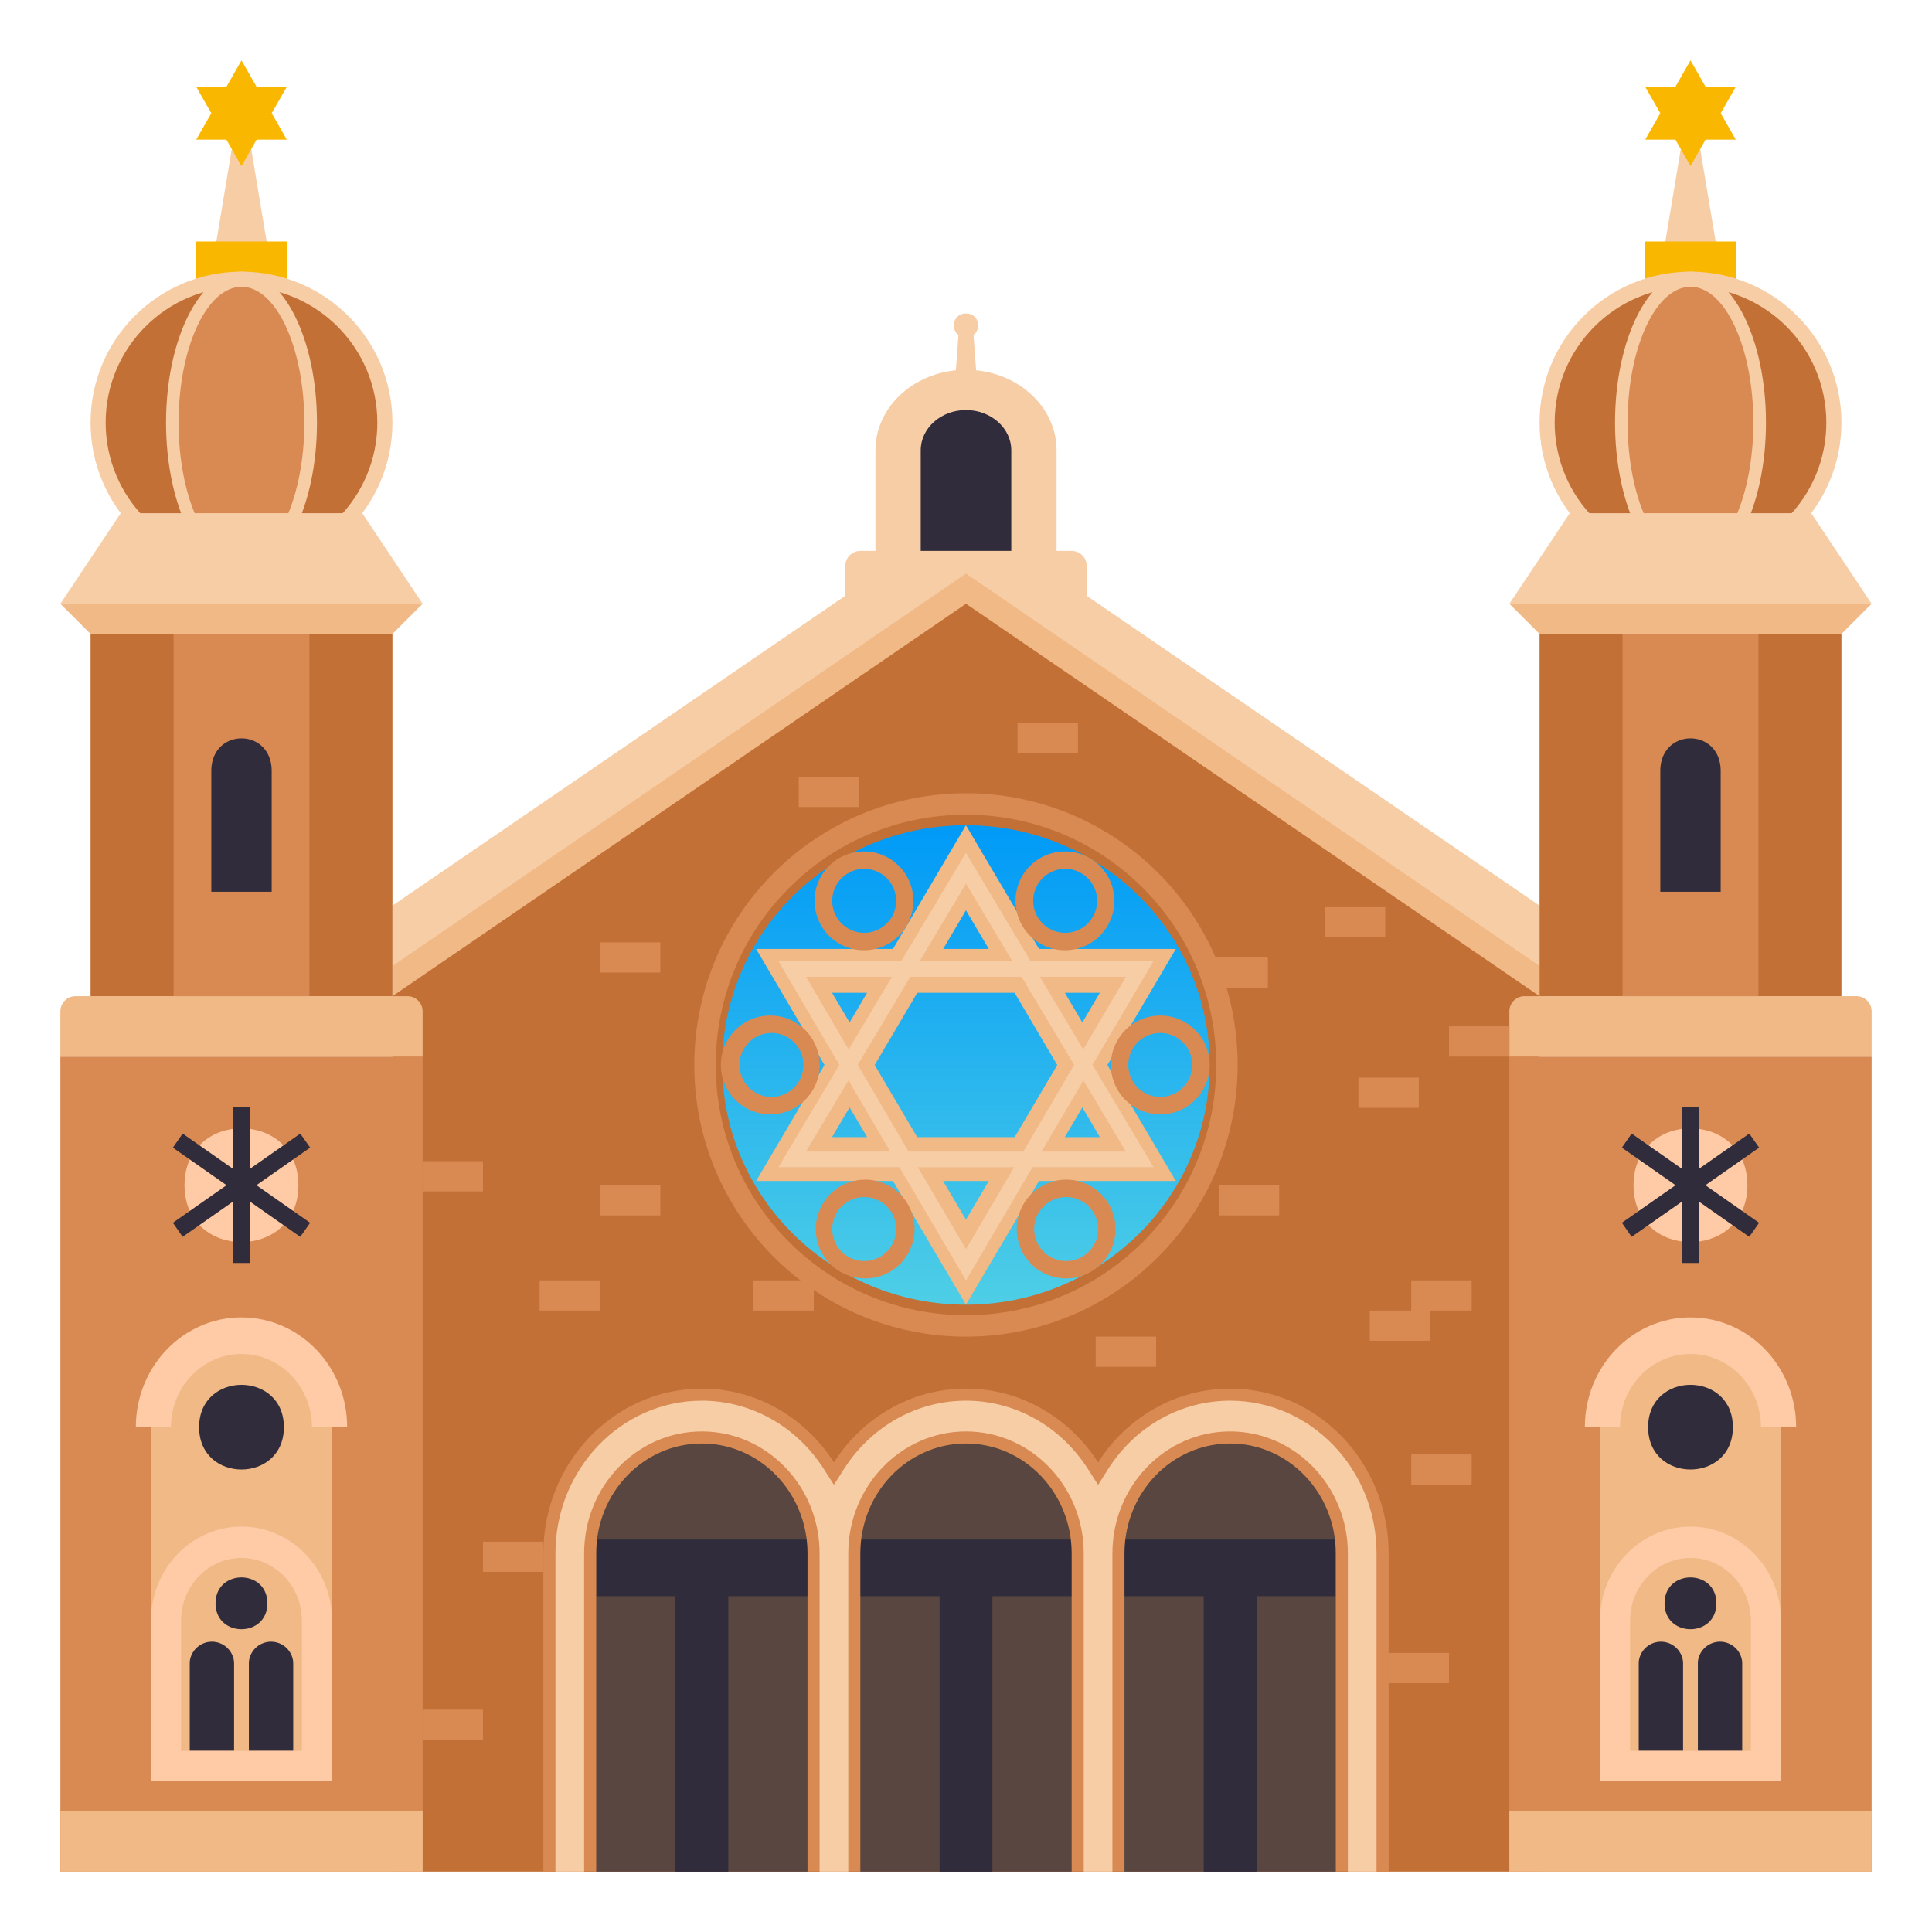 <svg xmlns="http://www.w3.org/2000/svg" xml:space="preserve" style="enable-background:new 0 0 64 64" viewBox="0 0 64 64"><path d="M32 12.25c-1.66 0-3 1.194-3 2.667v4.333h6v-4.333c0-1.473-1.344-2.667-3-2.667z" style="fill:#f7cda6"/><path d="M28 18.75c0-.275.225-.5.5-.5h7c.275 0 .5.225.5.5v1.5h-8v-1.5z" style="fill:#f7cda6"/><path d="M32 17 13 30v3h38v-3z" style="fill:#f7cda6"/><path d="M32 19 13 32v1h38v-1z" style="fill:#f0b986"/><path d="M30.5 18.25h3v-3.333c0-.734-.674-1.334-1.5-1.334-.828 0-1.5.6-1.5 1.334v3.333z" style="fill:#302c3b"/><path d="M32 20 13 33v29h38V33z" style="fill:#c27036"/><path d="M40.75 46.781c-2.418 0-4.375 2.1-4.375 4.688 0-2.588-1.96-4.688-4.375-4.688-2.418 0-4.375 2.1-4.375 4.688 0-2.588-1.96-4.688-4.375-4.688-2.418 0-4.375 2.1-4.375 4.688V62h26.25V51.469c0-2.588-1.96-4.688-4.375-4.688z" style="fill:#594640"/><path d="M19.75 51v1.875h2.625V62h1.75v-9.125h7V62h1.75v-9.125h7V62h1.75v-9.125h2.625V51z" style="fill:#302c3b"/><path d="M40.75 46c-1.826 0-3.438.973-4.375 2.443C35.434 46.973 33.826 46 32 46c-1.828 0-3.436.973-4.375 2.443C26.684 46.973 25.076 46 23.25 46 20.352 46 18 48.443 18 51.455V62h1.75V51.455c0-2.006 1.565-3.637 3.5-3.637 1.932 0 3.5 1.631 3.5 3.637V62h1.75V51.455c0-2.006 1.565-3.637 3.5-3.637 1.932 0 3.5 1.631 3.5 3.637V62h1.75V51.455c0-2.006 1.565-3.637 3.5-3.637 1.932 0 3.5 1.631 3.5 3.637V62H46V51.455C46 48.443 43.65 46 40.75 46z" style="fill:#d98a52"/><path d="M44.65 62V51.455c0-2.226-1.75-4.037-3.9-4.037s-3.9 1.811-3.9 4.037V62h-.95V51.455c0-2.226-1.75-4.037-3.9-4.037s-3.9 1.811-3.9 4.037V62h-.95V51.455c0-2.226-1.75-4.037-3.9-4.037s-3.9 1.811-3.9 4.037V62h-.95V51.455c0-2.787 2.176-5.055 4.85-5.055 1.623 0 3.132.844 4.038 2.26l.337.526.336-.528C28.865 47.244 30.375 46.4 32 46.4c1.623 0 3.132.844 4.038 2.26l.338.527.336-.529c.9-1.414 2.41-2.258 4.038-2.258 2.673 0 4.85 2.268 4.85 5.055V62h-.95zM56 3l-1 6h2z" style="fill:#f7cda6"/><path d="M54.5 8h3v2h-3z" style="fill:#f9b700"/><circle cx="56" cy="14" r="5" style="fill:#f7cda6"/><circle cx="56" cy="14" r="4.5" style="fill:#c27036"/><ellipse cx="56" cy="14" rx="2.5" ry="5" style="fill:#f7cda6"/><path d="M58.082 14c0 2.484-.932 4.5-2.082 4.5s-2.084-2.016-2.084-4.5S54.85 9.5 56 9.5s2.082 2.016 2.082 4.5zM50 35h12v27H50z" style="fill:#d98a52"/><path d="M50 60h12v2H50zm0-26.5c0-.275.225-.5.5-.5h11c.275 0 .5.225.5.5V35H50v-1.5zm3 13.786s1.94-3 3-3 3 3 3 3V59h-6V47.286zM50 20h12l-1 1H51z" style="fill:#f0b986"/><path d="M52 17h8l2 3H50z" style="fill:#f7cda6"/><path d="M51 21h10v12H51z" style="fill:#c27036"/><path d="M53.75 21h4.5v12h-4.5z" style="fill:#d98a52"/><path d="m57 3.75.5-.875h-1L56 2l-.5.875h-1l.5.875-.5.875h1l.5.875.5-.875h1z" style="fill:#f9b700"/><path d="M55 25.541v4h2v-4c0-1.442-2-1.442-2 0zm1.244 29.519V58h1.469v-2.94a.737.737 0 0 0-1.469 0zm-1.959 0V58h1.469v-2.94a.737.737 0 0 0-1.469 0zm2.572-1.948c0 1.143-1.716 1.143-1.716 0s1.716-1.143 1.716 0z" style="fill:#302c3b"/><path d="M56 43.64c-1.935 0-3.5 1.63-3.5 3.637h1.164c0-1.337 1.047-2.425 2.336-2.425 1.287 0 2.334 1.088 2.334 2.425H59.5c0-2.008-1.566-3.636-3.5-3.636z" style="fill:#ffcba6"/><path d="M57.404 47.277c0 1.87-2.808 1.87-2.808 0s2.808-1.87 2.808 0z" style="fill:#302c3b"/><path d="M57.885 39.263c0 2.511-3.772 2.511-3.772 0 0-2.513 3.772-2.513 3.772 0z" style="fill:#ffcba6"/><path d="M55.717 36.685h.566v5.152h-.566z" style="fill:#302c3b"/><path d="m54.05 40.972-.323-.466 4.22-2.954.326.464z" style="fill:#302c3b"/><path d="m53.727 38.017.324-.465 4.222 2.955-.326.465z" style="fill:#302c3b"/><path d="M56 50.57c-1.658 0-3 1.397-3 3.118V59h6v-5.312c0-1.721-1.342-3.118-3-3.118zM53.998 58v-4.312c0-1.146.897-2.079 2.002-2.079 1.103 0 2 .933 2 2.08V58h-4.002z" style="fill:#ffcba6"/><path d="M8 3 7 9h2z" style="fill:#f7cda6"/><path d="M6.5 8h3v2h-3z" style="fill:#f9b700"/><circle cx="8" cy="14" r="5" style="fill:#f7cda6"/><circle cx="8" cy="14" r="4.5" style="fill:#c27036"/><ellipse cx="8" cy="14" rx="2.5" ry="5" style="fill:#f7cda6"/><path d="M10.082 14c0 2.484-.932 4.5-2.082 4.5S5.916 16.484 5.916 14 6.85 9.5 8 9.5s2.082 2.016 2.082 4.5zM2 35h12v27H2z" style="fill:#d98a52"/><path d="M2 60h12v2H2zm0-26.5c0-.275.225-.5.5-.5h11c.275 0 .5.225.5.5V35H2v-1.5zm3 13.786s1.94-3 3-3 3 3 3 3V59H5V47.286zM2 20h12l-1 1H3z" style="fill:#f0b986"/><path d="M4 17h8l2 3H2z" style="fill:#f7cda6"/><path d="M3 21h10v12H3z" style="fill:#c27036"/><path d="M5.75 21h4.5v12h-4.5z" style="fill:#d98a52"/><path d="m9 3.75.5-.875h-1L8 2l-.5.875h-1l.5.875-.5.875h1L8 5.5l.5-.875h1z" style="fill:#f9b700"/><path d="M7 25.541v4h2v-4c0-1.442-2-1.442-2 0zM8.244 55.06V58h1.469v-2.94a.737.737 0 0 0-1.469 0zm-1.959 0V58h1.469v-2.94a.737.737 0 0 0-1.469 0zm2.572-1.948c0 1.143-1.716 1.143-1.716 0s1.716-1.143 1.716 0z" style="fill:#302c3b"/><path d="M8 43.64c-1.935 0-3.5 1.63-3.5 3.637h1.164c0-1.337 1.047-2.425 2.336-2.425 1.287 0 2.334 1.088 2.334 2.425H11.5c0-2.008-1.566-3.636-3.5-3.636z" style="fill:#ffcba6"/><path d="M9.404 47.277c0 1.87-2.808 1.87-2.808 0s2.808-1.87 2.808 0z" style="fill:#302c3b"/><path d="M9.885 39.263c0 2.511-3.772 2.511-3.772 0 0-2.513 3.772-2.513 3.772 0z" style="fill:#ffcba6"/><path d="M7.717 36.685h.566v5.152h-.566z" style="fill:#302c3b"/><path d="m6.05 40.972-.323-.466 4.22-2.954.327.464z" style="fill:#302c3b"/><path d="m5.727 38.017.324-.465 4.223 2.955-.327.465z" style="fill:#302c3b"/><path d="M8 50.57c-1.658 0-3 1.397-3 3.118V59h6v-5.312c0-1.721-1.342-3.118-3-3.118zM5.998 58v-4.312c0-1.146.896-2.079 2.002-2.079 1.103 0 2 .933 2 2.08V58H5.998z" style="fill:#ffcba6"/><path d="M24.958 42.414h2v1h-2zm-5.083-3.152h2v1h-2zm-2 3.152h2v1h-2zm18.422 1.864h2v1h-2zM45 35.699h2v1h-2zm1.75 6.715h2v1h-2zm-1.375 1h2v1h-2zm1.375 4.766h2v1h-2zM46 54.755h2v1h-2zM16 51.07h2v1h-2zm-2 5.563h2v1h-2zm0-18.166h2v1h-2zm5.875-7.25h2v1h-2zm6.584-5.484h2v1h-2zm7.25-1.774h2v1h-2zm10.18 6.093h2v1h-2zm-3.89 1.665h2v1h-2zM48 34h2v1h-2zm-7.625 5.262h2v1h-2z" style="fill:#d98a52"/><path d="M32.4 10.784c0-.533-.8-.533-.8 0 0 .147.062.248.15.315l-.1 1.369h.7l-.1-1.37a.375.375 0 0 0 .15-.314z" style="fill:#f7cda6"/><circle cx="31.999" cy="35.278" r="9" style="fill:#d98a52"/><circle cx="31.999" cy="35.278" r="8.29" style="fill:#c27036"/><linearGradient id="a" x1="32.762" x2="32.762" y1="43.219" y2="27.337" gradientTransform="matrix(1.016 0 0 1 -1.305 0)" gradientUnits="userSpaceOnUse"><stop offset="0" style="stop-color:#4ecee6"/><stop offset="1" style="stop-color:#009af7"/></linearGradient><ellipse cx="31.999" cy="35.278" rx="8.073" ry="7.941" style="fill:url(#a)"/><path d="m36.684 35.28 2.267-3.845h-4.533l-2.42-4.098-2.416 4.098h-4.535l2.266 3.844-2.266 3.843h4.535l2.416 4.097 2.42-4.097h4.533l-2.267-3.843zm-.25-2.392-.58.984-.58-.984h1.16zm-1.41 2.392-1.413 2.39h-3.226l-1.41-2.39 1.41-2.392h3.226l1.412 2.392zm-3.026-5.124.757 1.279h-1.512l.755-1.279zm-4.436 2.732h1.16l-.578.984-.581-.984zm0 4.782.582-.985.582.985h-1.163zm4.436 2.734-.757-1.282h1.514l-.757 1.282zm3.856-3.719.58.985h-1.162l.582-.985z" style="fill:#f0b986"/><path d="m36.19 35.278 2.022-3.442h-4.074l-2.14-3.585-2.139 3.585h-4.074l2.021 3.441-2.021 3.388h4.011L32 42.415l2.203-3.75h4.01l-2.021-3.387zm1.107-2.92-1.413 2.405-1.435-2.406h2.848zm-1.714 2.918-1.686 2.872h-3.796l-1.687-2.873 1.741-2.918h3.687l1.741 2.919zM32 29.269l1.532 2.567h-3.065L32 29.27zm-5.3 3.088h2.849l-1.436 2.406-1.413-2.406zm0 5.79 1.407-2.358 1.386 2.359H26.7zM32 41.38l-1.595-2.714h3.188L32 41.379zm3.89-5.589 1.407 2.358h-2.792l1.385-2.358z" style="fill:#f7cda6"/><path d="M38.436 33.642a1.636 1.636 0 1 0 0 3.272 1.636 1.636 0 0 0 0-3.272zm0 2.695a1.059 1.059 0 1 1 0-2.118 1.059 1.059 0 0 1 0 2.118zm-12.88-2.695a1.636 1.636 0 1 0 0 3.271 1.636 1.636 0 0 0 0-3.271zm0 2.695a1.059 1.059 0 1 1 0-2.118 1.059 1.059 0 0 1 0 2.118zm3.104-8.131a1.636 1.636 0 1 0 0 3.271 1.636 1.636 0 0 0 0-3.271zm0 2.694a1.059 1.059 0 1 1 0-2.117 1.059 1.059 0 0 1 0 2.117zm0 8.178a1.636 1.636 0 1 0 0 3.272 1.636 1.636 0 0 0 0-3.272zm0 2.695a1.059 1.059 0 1 1 0-2.117 1.059 1.059 0 0 1 0 2.117zm6.658-13.567a1.636 1.636 0 1 0 0 3.271 1.636 1.636 0 0 0 0-3.271zm0 2.694a1.059 1.059 0 1 1 0-2.117 1.059 1.059 0 0 1 0 2.117zm0 8.178a1.636 1.636 0 1 0 0 3.272 1.636 1.636 0 0 0 0-3.272zm0 2.695a1.059 1.059 0 1 1 0-2.118 1.059 1.059 0 0 1 0 2.118z" style="fill:#d98a52"/></svg>
